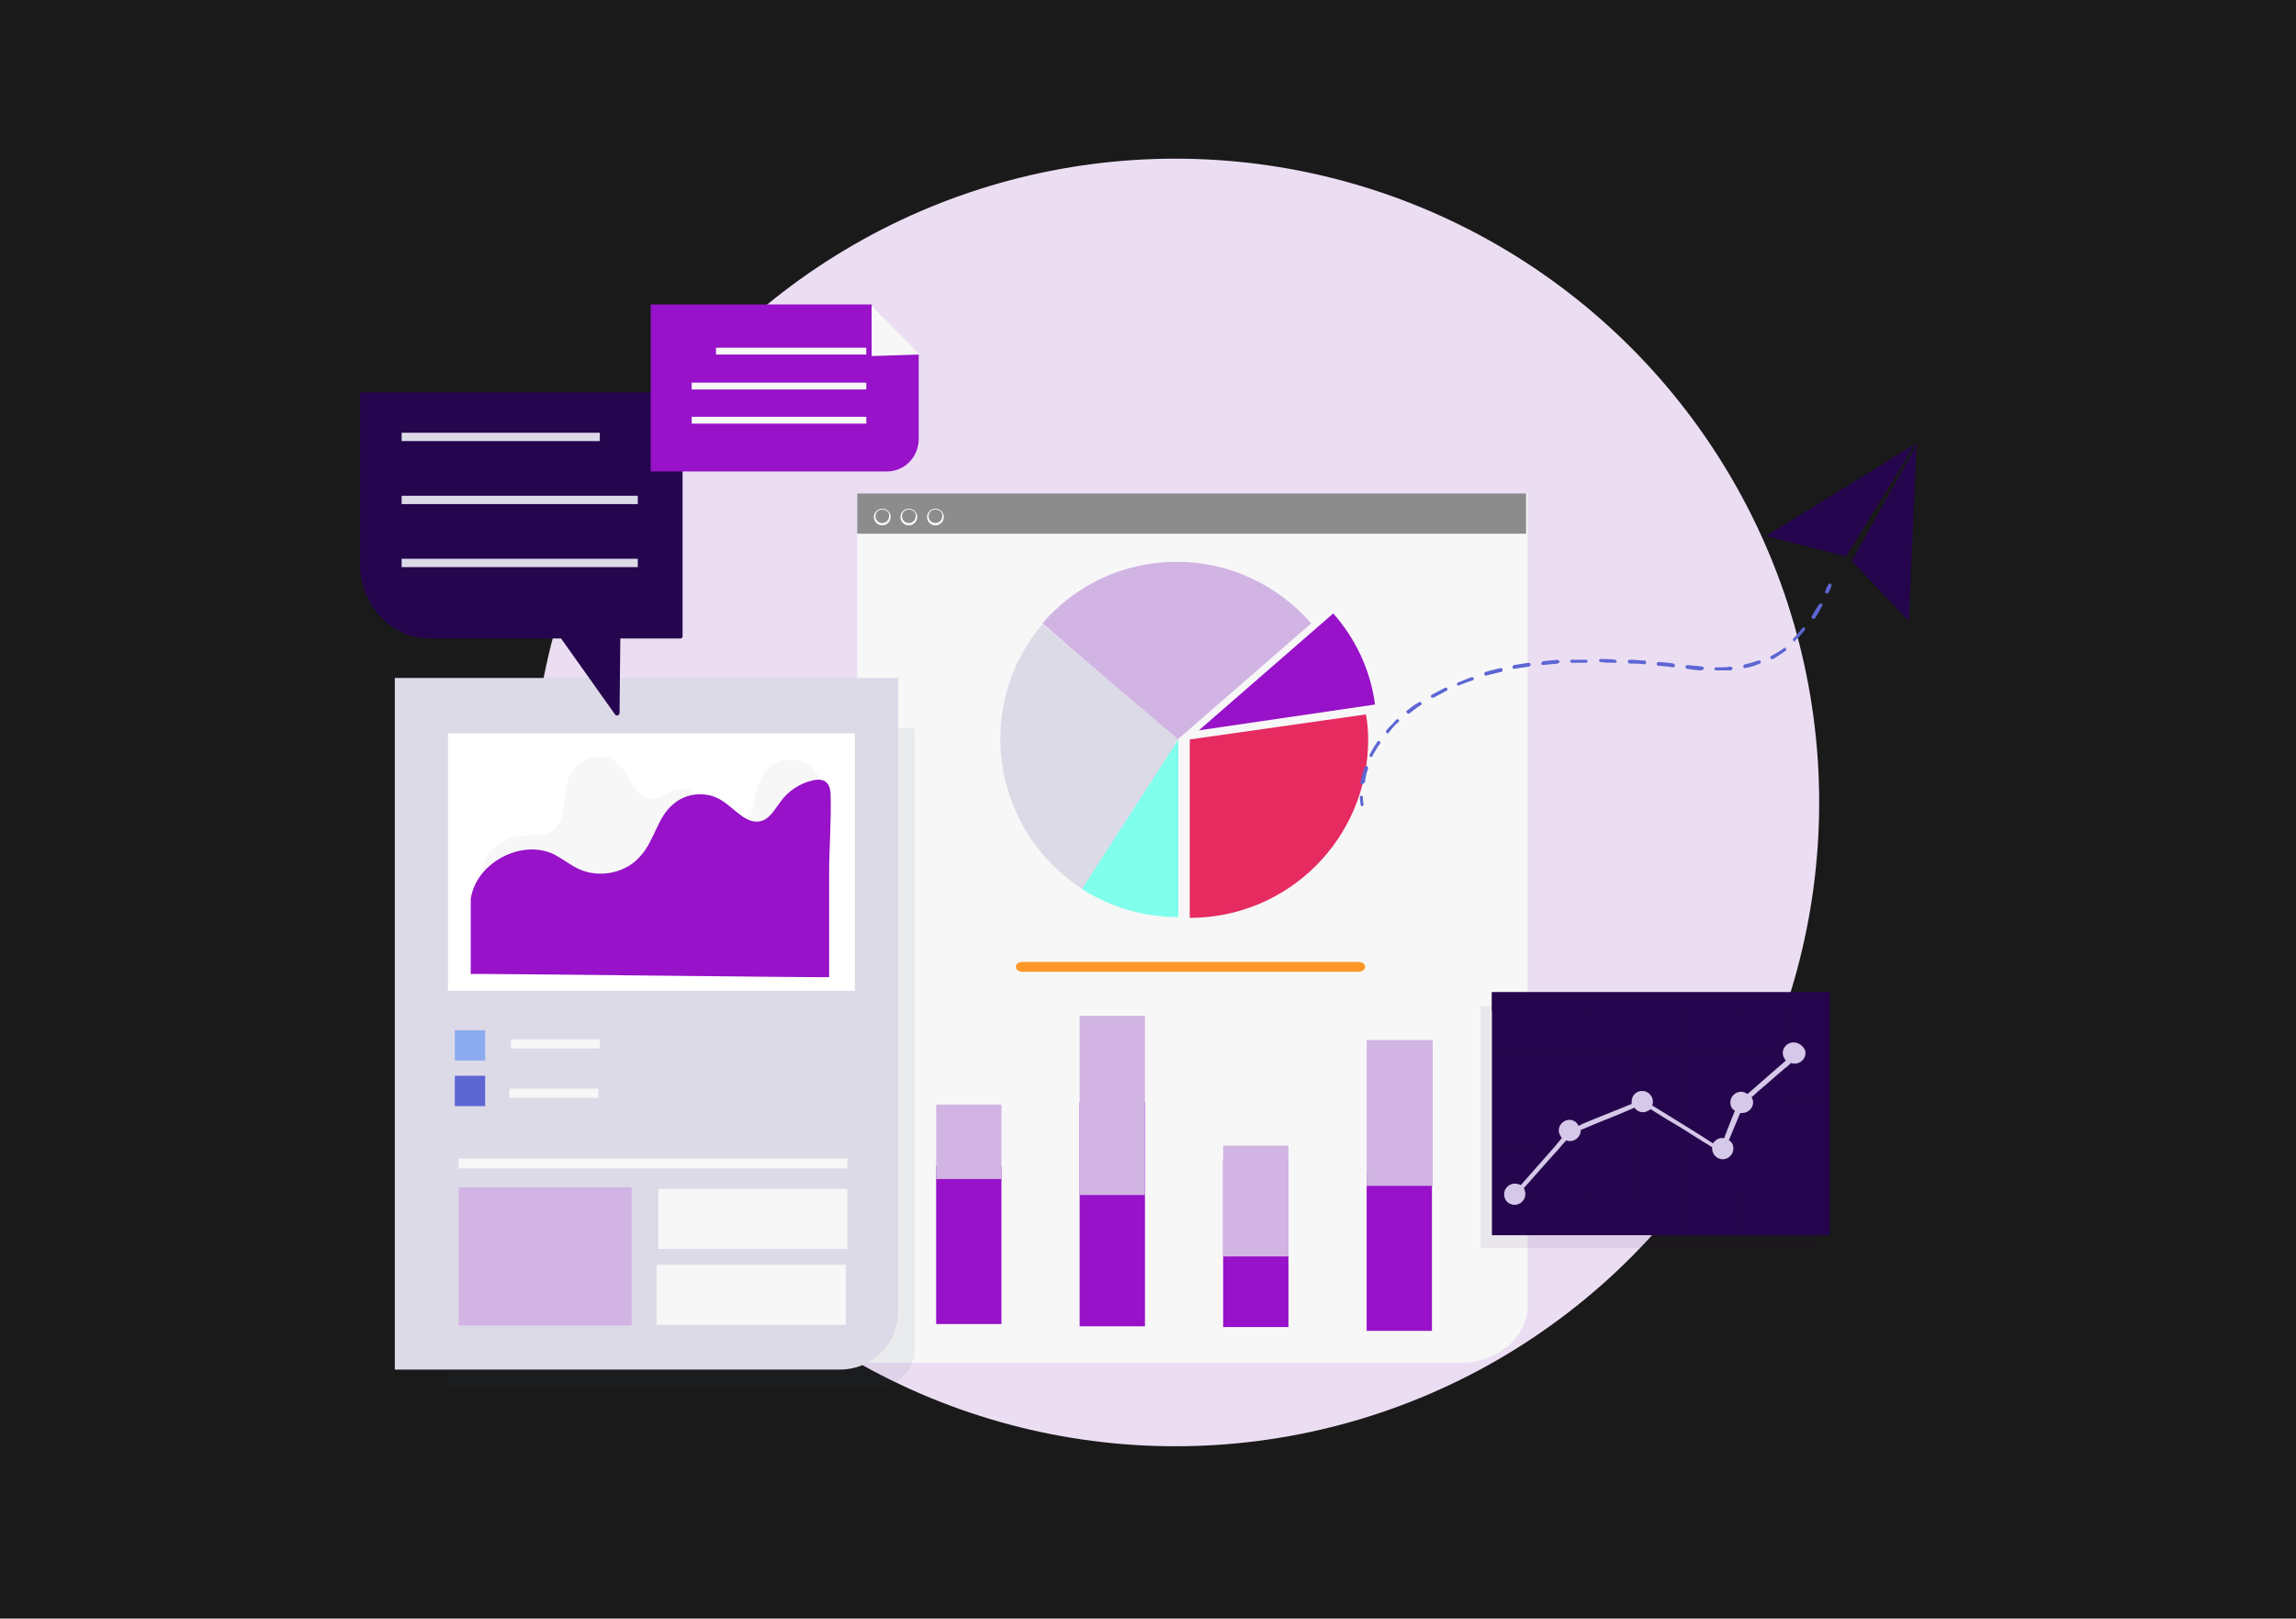<?xml version="1.0" encoding="utf-8"?>
<!-- Generator: Adobe Illustrator 25.0.0, SVG Export Plug-In . SVG Version: 6.00 Build 0)  -->
<svg version="1.1" xmlns="http://www.w3.org/2000/svg" xmlns:xlink="http://www.w3.org/1999/xlink" x="0px" y="0px"
	 viewBox="0 0 302.4 213.2" style="enable-background:new 0 0 302.4 213.2;" xml:space="preserve">
<style type="text/css">
	.st0{fill:#1A1A1A;}
	.st1{fill:#EBDEF3;}
	.st2{fill:#F7F7F7;}
	.st3{fill:#8C8C8C;}
	.st4{fill:#FD9728;}
	.st5{fill:#D1B4E3;}
	.st6{fill:#E62B61;}
	.st7{fill:#DDDAE8;}
	.st8{fill:#80FFED;}
	.st9{fill:#9712C8;}
	.st10{fill:#FFFFFF;}
	.st11{opacity:7.000000e-02;fill:#2E4661;}
	.st12{fill:#8CABEF;}
	.st13{fill:#5D66D3;}
	.st14{fill:#25054D;}
	.st15{opacity:7.000000e-02;fill:#25054D;}
	.st16{opacity:3.000000e-02;fill:#25054D;}
	.st17{fill:#D5C8E8;}
</style>
<g id="Guides_For_Artboard">
</g>
<g id="background">
</g>
<g id="object">
	<rect y="0" class="st0" width="302.4" height="213.2"/>
	<g>
		<circle class="st1" cx="154.8" cy="105.7" r="84.8"/>
		<g>
			<g>
				<path class="st2" d="M192.4,179.5h-79.5V65h88.3v107C201.2,176.1,197.2,179.5,192.4,179.5z"/>
				<rect x="112.9" y="65" class="st3" width="88.1" height="5.3"/>
			</g>
			<g>
				<g>
					<path class="st4" d="M178.9,128c1.2,0,1.2-1.3,0-1.3c-14.7,0-29.5,0-44.2,0c-1.2,0-1.2,1.3,0,1.3l0,0H178.9z"/>
				</g>
			</g>
			<g>
				<path class="st5" d="M155,74c-7.1,0-13.4,3.1-17.7,8.1L155,97.5l17.7-15.4C168.4,77.2,162.1,74,155,74z"/>
				<path class="st6" d="M179.9,94.1l-23.2,3.3v23.5c13,0,23.5-10.5,23.5-23.5C180.2,96.3,180.1,95.1,179.9,94.1z"/>
				<path class="st7" d="M137.3,82.2c-8.4,9.9-7.1,24.7,2.8,33.1c0.9,0.7,1.8,1.4,2.7,2l12.4-19.9L137.3,82.2z"/>
				<path class="st8" d="M155.2,120.8c-4.4,0-8.8-1.2-12.7-3.7l12.7-19.7L155.2,120.8z"/>
				<path class="st9" d="M181.1,92.8c-0.6-4.6-2.6-8.7-5.5-12l-17.7,15.4L181.1,92.8z"/>
			</g>
			<g>
				<g>
					<rect x="123.3" y="153.6" class="st9" width="8.6" height="20.8"/>
					<rect x="123.3" y="145.5" class="st5" width="8.6" height="9.8"/>
				</g>
				<g>
					<rect x="180" y="154.5" class="st9" width="8.6" height="20.8"/>
					<rect x="180" y="137" class="st5" width="8.7" height="19.2"/>
				</g>
				<g>
					<rect x="161.1" y="152.9" class="st9" width="8.6" height="21.9"/>
					<rect x="161.1" y="150.9" class="st5" width="8.6" height="14.6"/>
				</g>
				<g>
					<rect x="142.2" y="145.2" class="st9" width="8.6" height="29.5"/>
					<rect x="142.2" y="133.8" class="st5" width="8.6" height="23.6"/>
				</g>
			</g>
			<g>
				<g>
					<path class="st10" d="M116.2,69.2c-0.6,0-1.1-0.5-1.1-1.1s0.5-1.1,1.1-1.1c0.6,0,1.1,0.5,1.1,1.1S116.8,69.2,116.2,69.2z
						 M116.2,67.1c-0.5,0-0.9,0.4-0.9,0.9c0,0.5,0.4,0.9,0.9,0.9c0.5,0,0.9-0.4,0.9-0.9C117.2,67.5,116.7,67.1,116.2,67.1z"/>
				</g>
				<g>
					<path class="st10" d="M119.7,69.2c-0.6,0-1.1-0.5-1.1-1.1s0.5-1.1,1.1-1.1c0.6,0,1.1,0.5,1.1,1.1S120.3,69.2,119.7,69.2z
						 M119.7,67.1c-0.5,0-0.9,0.4-0.9,0.9c0,0.5,0.4,0.9,0.9,0.9s0.9-0.4,0.9-0.9C120.7,67.5,120.2,67.1,119.7,67.1z"/>
				</g>
				<g>
					<path class="st10" d="M123.2,69.2c-0.6,0-1.1-0.5-1.1-1.1s0.5-1.1,1.1-1.1c0.6,0,1.1,0.5,1.1,1.1S123.8,69.2,123.2,69.2z
						 M123.2,67.1c-0.5,0-0.9,0.4-0.9,0.9c0,0.5,0.4,0.9,0.9,0.9c0.5,0,0.9-0.4,0.9-0.9C124.2,67.5,123.7,67.1,123.2,67.1z"/>
				</g>
			</g>
		</g>
		<path class="st11" d="M115.3,182.8H59V95.9h61.5v81.7C120.5,180.5,118.1,182.8,115.3,182.8z"/>
		<g>
			<g>
				<path class="st7" d="M110.6,180.4H52V89.3h66.3v83.4C118.3,177,114.9,180.4,110.6,180.4z"/>
			</g>
			<rect x="59" y="96.6" class="st10" width="53.6" height="33.9"/>
			<path class="st2" d="M93,108.4c0.2,0.4,0.6,0.8,1.3,1.1c1.4,0.5,3.2,0.1,4-1c1.3-1.9,0.9-4.6,2.3-6.6c0.6-0.8,1.4-1.5,2.5-1.7
				c1-0.3,2.2-0.2,3.1,0.3c1.5,0.8,2,2.5,2,4.1c0,3-0.4,6-0.9,8.9c-0.3,1.4-0.7,2.9-1.7,4c-1.4,1.5-3.7,2.1-5.9,2.5
				c-5.5,0.9-11.2,0.3-16.8-0.2c-4.5-0.4-9-0.8-13.5-1.3c-1.3-0.1-5,0.1-5.7-0.8c-0.7-0.9-0.2-3.8,0.3-4.7c1-2,3.6-3.1,6.1-3
				c5.6,0.3,3.4-5.5,5.2-8.3c0.9-1.5,3-2.5,4.8-1.9c1.7,0.6,2.4,2.3,3.3,3.7c0.4,0.7,1.1,1.5,2,1.7c1.6,0.3,2.9-1.3,4.5-1.3
				c1,0,1.8,0.7,2.2,1.4C92.8,106.3,92.6,107.5,93,108.4z"/>
			<path class="st9" d="M109.2,128.7c0,0,0-2.4,0-2.6c0-3.6,0-7.3,0-10.9c0-3.5,0.3-7,0.2-10.4c0-1.6-0.7-2.4-2.4-2
				c-1.7,0.4-3.2,1.4-4.2,2.8c-0.7,0.9-1.3,2.1-2.4,2.5c-2,0.7-3.6-1.6-5.4-2.7c-1.9-1.2-4.6-1-6.3,0.5c-2.1,1.7-2.5,4.8-4.3,6.8
				c-1.9,2.3-5.4,3-8.1,1.8c-1.1-0.5-2.1-1.3-3.2-1.9c-4.3-2.2-10.4,1-11.1,5.8v9.9C62,128.2,109.3,128.8,109.2,128.7z"/>
			<rect x="59.9" y="135.7" class="st12" width="4" height="4"/>
			<rect x="59.9" y="141.7" class="st13" width="4" height="4"/>
			<rect x="67.3" y="136.9" class="st2" width="11.7" height="1.2"/>
			<rect x="67.1" y="143.4" class="st2" width="11.7" height="1.2"/>
			<rect x="60.4" y="152.6" class="st2" width="51.2" height="1.3"/>
			<rect x="60.4" y="156.4" class="st5" width="22.8" height="18.2"/>
			<rect x="86.7" y="156.6" class="st2" width="24.9" height="7.9"/>
			<rect x="86.5" y="166.6" class="st2" width="24.9" height="7.9"/>
		</g>
		<g>
			<path class="st14" d="M89.6,51.7H47.7c-0.2,0-0.3,0.1-0.3,0.3v22.2c0,5.5,4.1,9.9,9.1,9.9h17.4l7.1,10c0.2,0.3,0.6,0.1,0.6-0.2
				l0.1-9.8h7.9c0.2,0,0.3-0.1,0.3-0.3V52C89.9,51.8,89.7,51.7,89.6,51.7z"/>
			<g>
				<rect x="52.9" y="57" class="st7" width="26.1" height="1.1"/>
				<rect x="52.9" y="65.3" class="st7" width="31.1" height="1.1"/>
				<rect x="52.9" y="73.6" class="st7" width="31.1" height="1.1"/>
			</g>
		</g>
		<g>
			<g>
				<path class="st9" d="M116.8,62.1H85.7v-22h29.1l6.2,6.6v10.9C121.1,60.1,119.2,62.1,116.8,62.1z"/>
				<polygon class="st2" points="121.1,46.7 114.8,46.9 114.8,40.1 				"/>
			</g>
			<g>
				<rect x="94.3" y="45.8" class="st2" width="19.8" height="0.9"/>
				<rect x="91.1" y="50.4" class="st2" width="23" height="0.9"/>
				<rect x="91.1" y="54.9" class="st2" width="23" height="0.9"/>
			</g>
		</g>
		<g>
			<g>
				<path class="st13" d="M179.4,106.2c-0.1,0-0.2-0.1-0.2-0.2c0-0.3-0.1-0.7-0.1-1c0-0.1,0.1-0.2,0.2-0.2c0.1,0,0.2,0.1,0.2,0.2
					c0,0.3,0,0.6,0.1,0.9C179.6,106,179.5,106.2,179.4,106.2C179.4,106.2,179.4,106.2,179.4,106.2z"/>
			</g>
			<g>
				<path class="st13" d="M179.4,103.3C179.4,103.3,179.4,103.3,179.4,103.3c-0.2,0-0.3-0.1-0.2-0.3c0.1-0.6,0.3-1.3,0.5-1.9
					c0-0.1,0.2-0.2,0.3-0.2c0.1,0,0.2,0.2,0.2,0.3c-0.2,0.6-0.4,1.2-0.4,1.8C179.6,103.2,179.5,103.3,179.4,103.3z M180.6,99.7
					c0,0-0.1,0-0.1,0c-0.1-0.1-0.2-0.2-0.1-0.3c0.3-0.6,0.6-1.1,1-1.7c0.1-0.1,0.2-0.1,0.3-0.1c0.1,0.1,0.1,0.2,0.1,0.3
					c-0.4,0.5-0.7,1.1-1,1.6C180.8,99.7,180.7,99.7,180.6,99.7z M182.8,96.6c-0.1,0-0.1,0-0.2-0.1c-0.1-0.1-0.1-0.2,0-0.3
					c0.4-0.5,0.9-0.9,1.3-1.4c0.1-0.1,0.2-0.1,0.3,0c0.1,0.1,0.1,0.2,0,0.3c-0.5,0.4-0.9,0.9-1.3,1.4
					C182.9,96.6,182.8,96.6,182.8,96.6z M185.5,94c-0.1,0-0.1,0-0.2-0.1c-0.1-0.1-0.1-0.3,0-0.3c0.5-0.4,1-0.8,1.6-1.1
					c0.1-0.1,0.3,0,0.3,0.1c0.1,0.1,0,0.3-0.1,0.3c-0.5,0.3-1,0.7-1.5,1.1C185.6,94,185.6,94,185.5,94z M188.7,91.9
					c-0.1,0-0.2,0-0.2-0.1c-0.1-0.1,0-0.3,0.1-0.3c0.6-0.3,1.1-0.6,1.7-0.9c0.1-0.1,0.3,0,0.3,0.1c0.1,0.1,0,0.3-0.1,0.3
					c-0.6,0.3-1.1,0.6-1.7,0.9C188.8,91.9,188.7,91.9,188.7,91.9z M192.1,90.3c-0.1,0-0.2-0.1-0.2-0.1c0-0.1,0-0.3,0.1-0.3
					c0.6-0.2,1.2-0.5,1.8-0.7c0.1,0,0.3,0,0.3,0.1c0,0.1,0,0.3-0.1,0.3C193.4,89.8,192.8,90,192.1,90.3
					C192.2,90.3,192.2,90.3,192.1,90.3z M195.7,89c-0.1,0-0.2-0.1-0.2-0.2c0-0.1,0-0.3,0.2-0.3c0.6-0.2,1.2-0.3,1.9-0.5
					c0.1,0,0.3,0,0.3,0.2c0,0.1,0,0.3-0.2,0.3C197,88.7,196.4,88.8,195.7,89C195.8,89,195.8,89,195.7,89z M226.2,88.3l-0.2,0
					c-0.1,0-0.2-0.1-0.2-0.2c0-0.1,0.1-0.2,0.2-0.2l0.2,0c0.6,0,1.2,0,1.7-0.1c0.1,0,0.2,0.1,0.3,0.2c0,0.1-0.1,0.2-0.2,0.3
					C227.4,88.3,226.8,88.3,226.2,88.3z M224.1,88.3C224.1,88.3,224.1,88.3,224.1,88.3c-0.6,0-1.2-0.1-1.9-0.2
					c-0.1,0-0.2-0.1-0.2-0.3c0-0.1,0.1-0.2,0.3-0.2c0.7,0.1,1.3,0.1,1.9,0.2c0.1,0,0.2,0.1,0.2,0.3
					C224.3,88.2,224.2,88.3,224.1,88.3z M199.4,88.1c-0.1,0-0.2-0.1-0.2-0.2c0-0.1,0.1-0.3,0.2-0.3c0.6-0.1,1.3-0.2,1.9-0.3
					c0.1,0,0.3,0.1,0.3,0.2c0,0.1-0.1,0.3-0.2,0.3C200.7,87.9,200.1,88,199.4,88.1C199.5,88.1,199.5,88.1,199.4,88.1z M229.8,88
					c-0.1,0-0.2-0.1-0.2-0.2c0-0.1,0.1-0.3,0.2-0.3c0.6-0.1,1.2-0.3,1.8-0.5c0.1,0,0.3,0,0.3,0.1c0,0.1,0,0.3-0.1,0.3
					C231.1,87.7,230.5,87.9,229.8,88C229.8,88,229.8,88,229.8,88z M220.3,87.9C220.3,87.9,220.3,87.9,220.3,87.9l-0.6-0.1
					c-0.4,0-0.9-0.1-1.3-0.1c-0.1,0-0.2-0.1-0.2-0.3c0-0.1,0.1-0.2,0.3-0.2c0.4,0,0.9,0.1,1.3,0.1l0.6,0.1c0.1,0,0.2,0.1,0.2,0.3
					C220.6,87.8,220.4,87.9,220.3,87.9z M203.2,87.6c-0.1,0-0.2-0.1-0.2-0.2c0-0.1,0.1-0.2,0.2-0.3c0.6-0.1,1.3-0.1,1.9-0.2
					c0.1,0,0.2,0.1,0.3,0.2s-0.1,0.2-0.2,0.3C204.5,87.5,203.9,87.5,203.2,87.6C203.2,87.6,203.2,87.6,203.2,87.6z M216.5,87.5
					C216.5,87.5,216.5,87.5,216.5,87.5c-0.7-0.1-1.3-0.1-1.9-0.1c-0.1,0-0.2-0.1-0.2-0.3c0-0.1,0.1-0.2,0.3-0.2
					c0.6,0,1.3,0.1,1.9,0.1c0.1,0,0.2,0.1,0.2,0.3C216.8,87.4,216.7,87.5,216.5,87.5z M212.7,87.3C212.7,87.3,212.7,87.3,212.7,87.3
					c-0.7,0-1.3,0-1.9-0.1c-0.1,0-0.2-0.1-0.2-0.2c0-0.1,0.1-0.2,0.2-0.2c0.6,0,1.3,0,1.9,0.1c0.1,0,0.2,0.1,0.2,0.2
					C213,87.2,212.9,87.3,212.7,87.3z M207,87.3c-0.1,0-0.2-0.1-0.2-0.2c0-0.1,0.1-0.2,0.2-0.2c0.6,0,1.3,0,1.9,0
					c0.1,0,0.2,0.1,0.2,0.2c0,0.1-0.1,0.2-0.2,0.2C208.3,87.3,207.6,87.3,207,87.3C207,87.3,207,87.3,207,87.3z M233.4,86.8
					c-0.1,0-0.2,0-0.2-0.1c-0.1-0.1,0-0.3,0.1-0.3c0.5-0.3,1.1-0.6,1.6-1c0.1-0.1,0.3-0.1,0.3,0c0.1,0.1,0.1,0.3,0,0.3
					c-0.5,0.4-1.1,0.7-1.6,1.1C233.5,86.8,233.4,86.8,233.4,86.8z M236.4,84.5c-0.1,0-0.1,0-0.2-0.1c-0.1-0.1-0.1-0.2,0-0.3
					c0.4-0.4,0.8-0.9,1.2-1.4c0.1-0.1,0.2-0.1,0.3,0c0.1,0.1,0.1,0.2,0,0.3c-0.4,0.5-0.8,1-1.3,1.4
					C236.6,84.5,236.5,84.5,236.4,84.5z M238.8,81.5c0,0-0.1,0-0.1,0c-0.1-0.1-0.1-0.2-0.1-0.3c0.3-0.5,0.6-1.1,1-1.6
					c0.1-0.1,0.2-0.2,0.3-0.1c0.1,0.1,0.2,0.2,0.1,0.3c-0.3,0.6-0.6,1.1-1,1.7C239,81.5,238.9,81.5,238.8,81.5z"/>
			</g>
			<g>
				<path class="st13" d="M240.6,78.2C240.6,78.2,240.5,78.1,240.6,78.2c-0.2-0.1-0.3-0.2-0.2-0.3c0.1-0.3,0.2-0.6,0.4-0.9
					c0-0.1,0.2-0.2,0.3-0.1c0.1,0,0.2,0.2,0.1,0.3c-0.1,0.3-0.2,0.6-0.4,0.9C240.8,78.1,240.7,78.2,240.6,78.2z"/>
			</g>
		</g>
		<g>
			<path class="st14" d="M252.4,59.1l-1,22.7l-7.5-7.9c0,0,8.5-15.4,8.6-15.2l-0.3-0.3c0.3-0.1-9.1,14.9-9.1,14.9l-10.5-2.7
				l19.3-11.9L252.4,59.1z"/>
		</g>
		<g>
			<rect x="195" y="132.5" class="st15" width="44.2" height="31.9"/>
			<g>
				<g>
					<g>
						<rect x="196.5" y="130.7" class="st14" width="44.5" height="32"/>
						<rect x="196.5" y="130.7" class="st14" width="44.4" height="2.5"/>
					</g>
					<path class="st16" d="M240.9,138.7L240.9,138.7l-5.5-0.1v-5.4h-0.1v5.4h-6.5v-5.4h-0.1v5.4h-6.5v-5.4H222v5.4h-6.5v-5.4h-0.1
						v5.4h-6.5v-5.4h-0.1v5.4h-6.5v-5.4h-0.1v5.4h-5.4v0.1h5.4v6.1h-5.4v0.1h5.4v6.1h-5.4v0.1h5.4v6.1h-5.4v0.1h5.4v5.6h0.1v-5.6
						h6.5v5.6h0.1v-5.6h6.5v5.6h0.1v-5.6h6.5v5.6h0.1v-5.6h6.5v5.6h0.1v-5.6h6.5v5.6h0.1v-5.6h5.5v-0.1h-5.5V151h5.5v-0.1h-5.5v-6.1
						h5.5v-0.1h-5.5v-6.1H240.9z M228.7,138.7v6.1h-6.5v-6.1H228.7z M215.5,144.9h6.5v6.1h-6.5V144.9z M215.4,150.9h-6.5v-6.1h6.5
						V150.9z M222.1,144.9h6.5v6.1h-6.5V144.9z M222,138.7v6.1h-6.5v-6.1H222z M215.4,138.7v6.1h-6.5v-6.1H215.4z M202.2,138.7h6.5
						v6.1h-6.5V138.7z M202.2,144.9h6.5v6.1h-6.5V144.9z M202.2,157.1V151h6.5v6.1H202.2z M208.9,157.1V151h6.5v6.1H208.9z
						 M215.5,157.1V151h6.5v6.1H215.5z M222.1,157.1V151h6.5v6.1H222.1z M235.3,157.1h-6.5V151h6.5V157.1z M235.3,150.9h-6.5v-6.1
						h6.5V150.9z M235.3,144.8h-6.5v-6.1h6.5V144.8z"/>
				</g>
				<path class="st17" d="M236.2,137.3c-0.7,0-1.4,0.6-1.4,1.4c0,0.4,0.2,0.7,0.4,1c-1.6,1.4-3.1,2.7-4.7,4.1
					c-0.1,0.1-0.2,0.2-0.4,0.3c-0.2-0.2-0.5-0.3-0.8-0.3c-0.7,0-1.4,0.6-1.4,1.4c0,0.5,0.2,0.9,0.6,1.1c-0.3,0.8-0.7,1.7-1,2.5
					c-0.1,0.4-0.3,0.7-0.4,1.1c-0.1,0-0.2,0-0.3,0c-0.5,0-0.9,0.3-1.2,0.7c-1.5-1-3-1.9-4.6-2.9c-1.1-0.7-2.3-1.4-3.4-2.1
					c0.1-0.2,0.1-0.3,0.1-0.5c0-0.7-0.6-1.4-1.4-1.4s-1.4,0.6-1.4,1.4c0,0.1,0,0.2,0,0.3c-2.1,0.9-4.3,1.7-6.4,2.6
					c-0.2,0.1-0.4,0.2-0.6,0.3c-0.2-0.5-0.7-0.8-1.2-0.8c-0.7,0-1.4,0.6-1.4,1.4c0,0.4,0.2,0.7,0.4,1c-0.3,0.4-0.6,0.7-0.9,1.1
					c-1.5,1.7-3,3.4-4.5,5.1c-0.2-0.1-0.5-0.2-0.8-0.2c-0.7,0-1.4,0.6-1.4,1.4s0.6,1.4,1.4,1.4c0.7,0,1.4-0.6,1.4-1.4
					c0-0.3-0.1-0.6-0.2-0.8c1.3-1.5,2.6-2.9,3.9-4.4c0.6-0.6,1.1-1.3,1.7-1.9c0.2,0.1,0.3,0.1,0.5,0.1c0.7,0,1.4-0.6,1.4-1.4
					c0,0,0,0,0-0.1c0,0,0.1,0,0.1,0c2.3-1,4.7-1.9,7-2.9c0.2,0.4,0.7,0.6,1.1,0.6c0.4,0,0.7-0.2,1-0.4c1,0.6,2,1.3,3.1,1.9
					c1.7,1,3.3,2.1,5,3.1c0,0.1,0,0.1,0,0.2c0,0.7,0.6,1.4,1.4,1.4c0.7,0,1.4-0.6,1.4-1.4c0-0.5-0.2-0.9-0.6-1.1
					c0.5-1.2,1-2.4,1.5-3.6c0.1,0,0.2,0,0.3,0c0.7,0,1.4-0.6,1.4-1.4c0-0.2-0.1-0.5-0.2-0.7c0.3-0.2,0.6-0.5,0.8-0.7
					c1.2-1,2.4-2.1,3.6-3.1c0.3-0.2,0.5-0.4,0.8-0.7c0.2,0.1,0.3,0.1,0.5,0.1c0.7,0,1.4-0.6,1.4-1.4S236.9,137.3,236.2,137.3z"/>
			</g>
		</g>
	</g>
</g>
</svg>
